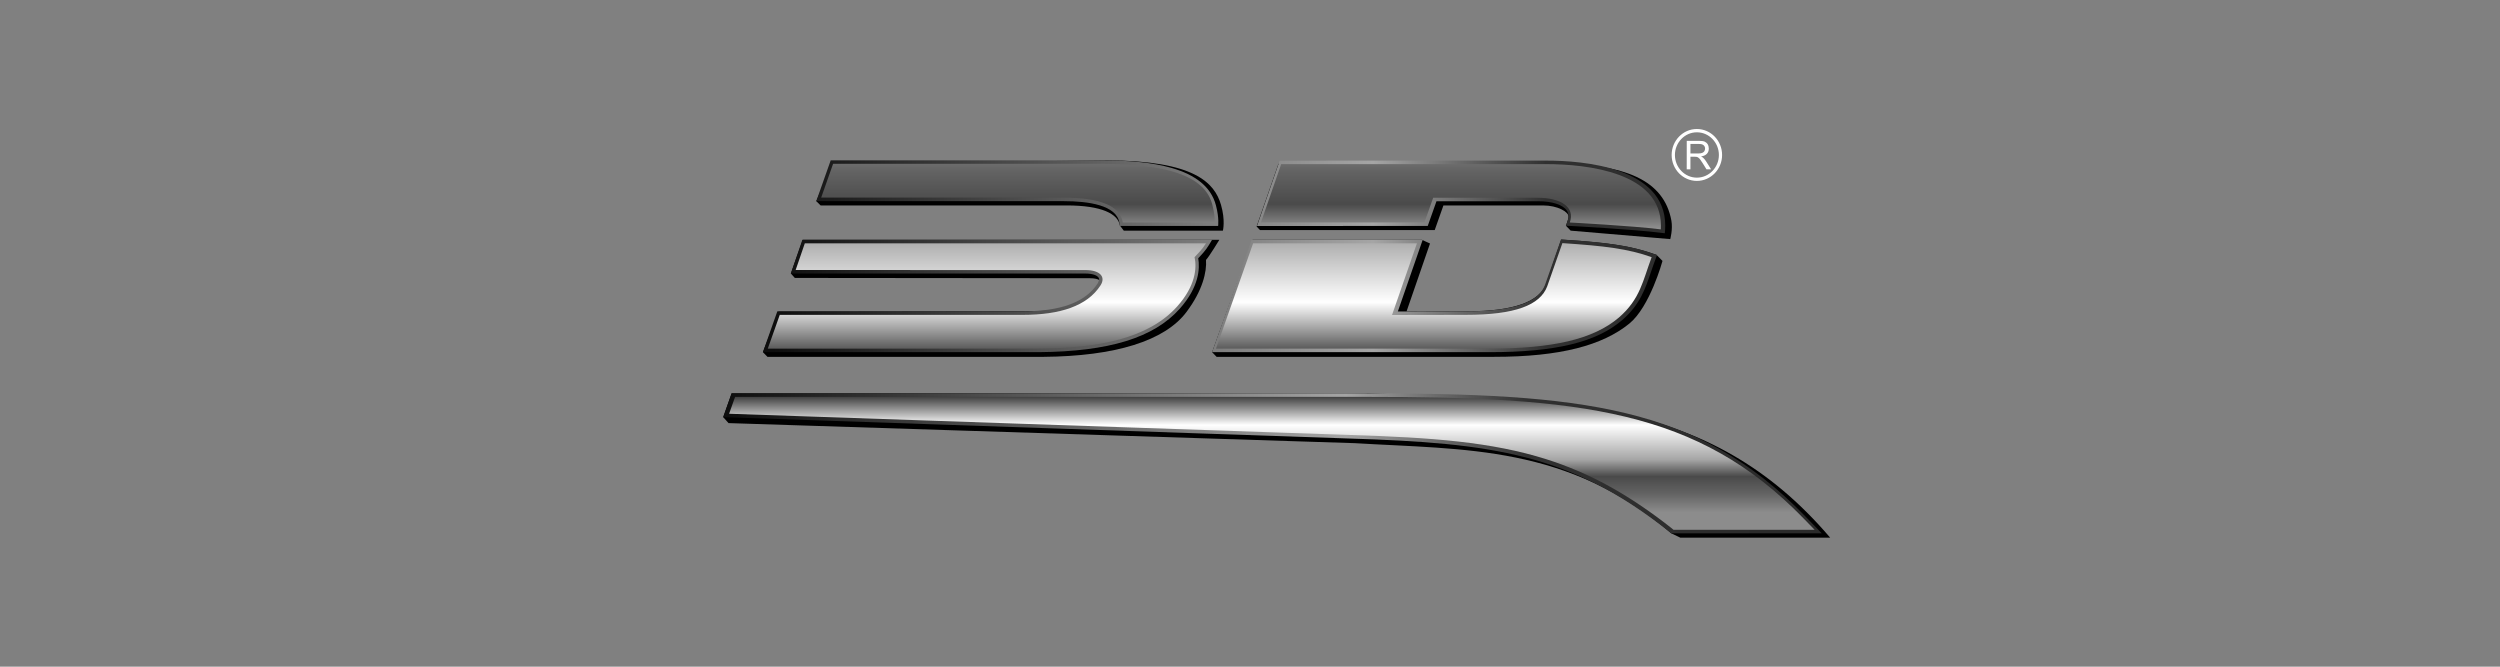 <?xml version="1.0" encoding="utf-8"?>
<!-- Generator: Adobe Illustrator 16.0.0, SVG Export Plug-In . SVG Version: 6.00 Build 0)  -->
<!DOCTYPE svg PUBLIC "-//W3C//DTD SVG 1.1//EN" "http://www.w3.org/Graphics/SVG/1.1/DTD/svg11.dtd">
<svg version="1.1" id="圖層_1" xmlns="http://www.w3.org/2000/svg" xmlns:xlink="http://www.w3.org/1999/xlink" x="0px" y="0px"
	 width="425.197px" height="113.385px" viewBox="0 0 425.197 113.385" enable-background="new 0 0 425.197 113.385"
	 xml:space="preserve">
<rect x="0" y="0" width="425.197" height="113.385" fill="#808080" stroke="none"/>
<g>
	<g>
		<g>
			<g>
				<path d="M206.15,59.895l6.889-19.114h28.784l1.391,0.634L239.23,52.95l10.514-0.015c7.484,0,12.162-1.564,13.269-4.772
					l2.513-7.413l1.009,0.065c7.208,0.485,11.04,1.035,15.199,2.527l1.021,1.036c0,0-2.128,7.827-5.666,10.677
					c-4.524,3.659-11.638,5.636-23.017,5.636h-47.155L206.15,59.895z"/>
			</g>
			<g>
				<path d="M284.075,40.667c0,0-16.817-1.43-16.935-1.437l-0.81-0.838l0.22-0.623c0.123-0.36,0.226-0.554,0.21-1
					c-0.027-0.722-1.813-1.828-4.326-1.828h-16.939l-1.481,4.19h-29.712l-0.584-0.612l3.72-10.657h47.175
					c11.743,0,18.394,2.75,19.655,9.666C284.533,39.023,284.075,40.667,284.075,40.667z"/>
			</g>
		</g>
		<g>
			<g>
				<path d="M177.444,60.691h-46.917l-0.772-0.797L132.429,53l41.915-0.064c6.259,0,9.212-0.382,12.525-4.624
					c0.05-0.061,0.033-0.668,0.045-0.706c-0.172-0.108-0.64-0.286-1.517-0.286l-50.213-0.05l-0.679-0.752l2.034-5.732l70.848-0.005
					c0,0-1.71,2.832-2.271,3.426c0.148,2.026-0.573,5.178-3.302,8.829c-3.697,4.955-12.16,7.556-24.357,7.656H177.444z"/>
			</g>
			<g>
				<path d="M207.99,39.23h-16.857l-0.678-0.896c-0.292-1.937-3.052-3.393-9.02-3.393H139.57l-0.74-0.728l2.739-6.352l46.705-0.591
					c14.896,0.047,18.295,3.819,19.391,7.567C208.437,37.487,207.99,39.23,207.99,39.23z"/>
			</g>
		</g>
	</g>
	<g>
		<path d="M308.94,91.445h-23.156l-1.538-0.738c-17.568-15.049-35.049-14.202-53.856-15.335l-106.48-3.411l-0.91-1.012l1.433-4.049
			h108.295c32.432,1.264,57.631,0,78.545,24.545H308.94z"/>
	</g>
	<g>
		<g>
			<linearGradient id="SVGID_1_" gradientUnits="userSpaceOnUse" x1="132.389" y1="50.309" x2="310.788" y2="50.309">
				<stop  offset="0" style="stop-color:#0D0D0D"/>
				<stop  offset="0.567" style="stop-color:#A5A5A5"/>
				<stop  offset="0.732" style="stop-color:#303030"/>
				<stop  offset="0.956" style="stop-color:#2B2B2B"/>
			</linearGradient>
			<path fill="url(#SVGID_1_)" d="M206.15,59.895l6.724-19.109h29.099l-4.231,12.189l11.683-0.024
				c7.831,0,12.189-1.459,13.336-4.459l2.733-7.769l0.436,0.03c7.132,0.476,11.247,0.963,15.33,2.426l0.568,0.203l-0.217,0.578
				c-0.296,0.769-0.543,1.509-0.791,2.224c-1.02,3.025-1.896,5.633-4.932,8.269c-4.398,3.762-11.343,5.442-22.523,5.442H206.15z"/>
		</g>
		<g>
			<linearGradient id="SVGID_2_" gradientUnits="userSpaceOnUse" x1="132.389" y1="33.495" x2="310.79" y2="33.495">
				<stop  offset="0" style="stop-color:#0D0D0D"/>
				<stop  offset="0.567" style="stop-color:#A5A5A5"/>
				<stop  offset="0.732" style="stop-color:#303030"/>
				<stop  offset="0.956" style="stop-color:#2B2B2B"/>
			</linearGradient>
			<path fill="url(#SVGID_2_)" d="M283.149,39.673l-0.597-0.072c-4.854-0.608-15.334-1.165-15.44-1.171l-0.781-0.037l0.265-0.762
				c0.258-0.716,0.216-1.324-0.116-1.823c-0.667-0.987-2.496-1.581-4.877-1.581h-17.287l-1.487,4.203l-29.041,0.006l3.858-11.114
				l45.446-0.003c6.05,0.003,20.131,1.085,20.131,11.058c0,0.118-0.018,0.567-0.022,0.688L283.149,39.673z"/>
		</g>
	</g>
	<g>
		<g>
			<linearGradient id="SVGID_3_" gradientUnits="userSpaceOnUse" x1="131.456" y1="50.337" x2="309.858" y2="50.337">
				<stop  offset="0" style="stop-color:#0D0D0D"/>
				<stop  offset="0.567" style="stop-color:#A5A5A5"/>
				<stop  offset="0.732" style="stop-color:#303030"/>
				<stop  offset="0.956" style="stop-color:#2B2B2B"/>
			</linearGradient>
			<path fill="url(#SVGID_3_)" d="M176.668,59.895h-46.913l2.452-6.944h41.705c6.53,0,10.712-1.552,12.775-4.742
				c0.175-0.261,0.347-0.637,0.185-0.938c-0.185-0.361-0.875-0.746-2.248-0.746l-50.12-0.006l1.963-5.732l69.683-0.005l-0.546,0.909
				c-0.506,0.86-1.239,1.627-1.813,2.236c0.298,1.712,0.171,4.854-3.13,8.57C196.258,57.445,188.633,59.798,176.668,59.895
				L176.668,59.895z"/>
		</g>
		<g>
			<linearGradient id="SVGID_4_" gradientUnits="userSpaceOnUse" x1="131.433" y1="32.851" x2="310.371" y2="32.851">
				<stop  offset="0" style="stop-color:#0D0D0D"/>
				<stop  offset="0.567" style="stop-color:#A5A5A5"/>
				<stop  offset="0.732" style="stop-color:#303030"/>
				<stop  offset="0.956" style="stop-color:#2B2B2B"/>
			</linearGradient>
			<path fill="url(#SVGID_4_)" d="M207.175,38.43h-16.708l-0.078-0.506c-0.451-3.069-5.388-3.71-9.446-3.71H138.83l2.455-6.942
				h46.493c7.487,0.05,17.308,0.988,19.033,7.676C207.386,37.139,207.175,38.43,207.175,38.43z"/>
		</g>
	</g>
	<g>
		<linearGradient id="SVGID_5_" gradientUnits="userSpaceOnUse" x1="122.999" y1="78.804" x2="309.839" y2="78.804">
			<stop  offset="0" style="stop-color:#0D0D0D"/>
			<stop  offset="0.567" style="stop-color:#A5A5A5"/>
			<stop  offset="0.732" style="stop-color:#303030"/>
			<stop  offset="0.956" style="stop-color:#2B2B2B"/>
		</linearGradient>
		<path fill="url(#SVGID_5_)" d="M309.839,90.707h-25.593l-0.457-0.369c-16.687-13.191-29.982-14.993-54.33-15.756l-106.46-3.633
			l1.433-4.049h107.341c37.358,0,56.95,2.061,75.228,20.875L309.839,90.707z"/>
	</g>
	<g>
		<g>
			<linearGradient id="SVGID_6_" gradientUnits="userSpaceOnUse" x1="243.861" y1="62.473" x2="243.861" y2="23.116">
				<stop  offset="0" style="stop-color:#1A1A1A"/>
				<stop  offset="0.281" style="stop-color:#FFFFFF"/>
				<stop  offset="0.567" style="stop-color:#A5A5A5"/>
				<stop  offset="0.705" style="stop-color:#4A4A4A"/>
				<stop  offset="0.847" style="stop-color:#636363"/>
				<stop  offset="1" style="stop-color:#8C8C8C"/>
			</linearGradient>
			<path fill="url(#SVGID_6_)" d="M253.21,59.295h-46.399l6.317-17.913h27.863l-4.236,12.192l12.509-0.023
				c8.448,0,12.659-1.646,13.882-4.841l2.584-7.362c7.127,0.475,11.153,0.951,15.183,2.39c-1.492,3.961-1.928,7.11-5.556,10.256
				C270.97,57.746,263.987,59.295,253.21,59.295z"/>
			<linearGradient id="SVGID_7_" gradientUnits="userSpaceOnUse" x1="248.472" y1="62.48" x2="248.472" y2="23.113">
				<stop  offset="0" style="stop-color:#1A1A1A"/>
				<stop  offset="0.281" style="stop-color:#FFFFFF"/>
				<stop  offset="0.567" style="stop-color:#A5A5A5"/>
				<stop  offset="0.705" style="stop-color:#4A4A4A"/>
				<stop  offset="0.847" style="stop-color:#636363"/>
				<stop  offset="1" style="stop-color:#8C8C8C"/>
			</linearGradient>
			<path fill="url(#SVGID_7_)" d="M242.266,37.841l1.487-4.207h17.689c4.096,0,6.476,1.612,5.544,4.207
				c0,0,10.541,0.552,15.485,1.168c0.007-0.108,0.018-0.524,0.018-0.633c0-9.046-12.472-10.459-19.552-10.462h-45.034l-3.449,9.927
				H242.266z"/>
		</g>
		<g>
			<linearGradient id="SVGID_8_" gradientUnits="userSpaceOnUse" x1="167.849" y1="62.475" x2="167.849" y2="23.119">
				<stop  offset="0" style="stop-color:#1A1A1A"/>
				<stop  offset="0.281" style="stop-color:#FFFFFF"/>
				<stop  offset="0.567" style="stop-color:#A5A5A5"/>
				<stop  offset="0.705" style="stop-color:#4A4A4A"/>
				<stop  offset="0.847" style="stop-color:#636363"/>
				<stop  offset="1" style="stop-color:#8C8C8C"/>
			</linearGradient>
			<path fill="url(#SVGID_8_)" d="M200.243,52.091c3.086-3.482,3.334-6.511,2.927-8.354c0.6-0.636,1.41-1.452,1.945-2.355h-68.234
				l-1.558,4.541l49.302,0.009c2.476,0,3.483,1.164,2.548,2.604c-2.26,3.501-6.828,5.016-13.26,5.016h-41.292l-2.039,5.744h46.086
				C186.676,59.212,195.307,57.638,200.243,52.091z"/>
			<linearGradient id="SVGID_9_" gradientUnits="userSpaceOnUse" x1="173.13" y1="62.491" x2="173.13" y2="23.11">
				<stop  offset="0" style="stop-color:#1A1A1A"/>
				<stop  offset="0.281" style="stop-color:#FFFFFF"/>
				<stop  offset="0.567" style="stop-color:#A5A5A5"/>
				<stop  offset="0.705" style="stop-color:#4A4A4A"/>
				<stop  offset="0.847" style="stop-color:#636363"/>
				<stop  offset="1" style="stop-color:#8C8C8C"/>
			</linearGradient>
			<path fill="url(#SVGID_9_)" d="M190.964,37.841h15.605c0.104-0.828-0.121-1.853-0.319-2.766c-1.152-5.47-8.51-7.132-18.472-7.213
				h-46.086l-2.028,5.751h41.291C186.847,33.613,190.534,34.941,190.964,37.841z"/>
		</g>
	</g>
	<linearGradient id="SVGID_10_" gradientUnits="userSpaceOnUse" x1="216.316" y1="66.506" x2="216.316" y2="87.128">
		<stop  offset="0" style="stop-color:#1A1A1A"/>
		<stop  offset="0.281" style="stop-color:#FFFFFF"/>
		<stop  offset="0.567" style="stop-color:#A5A5A5"/>
		<stop  offset="0.705" style="stop-color:#4A4A4A"/>
		<stop  offset="0.847" style="stop-color:#636363"/>
		<stop  offset="1" style="stop-color:#8C8C8C"/>
	</linearGradient>
	<path fill="url(#SVGID_10_)" d="M308.631,90.108h-24.004l-0.3-0.253c-7.383-5.828-14.078-9.448-21.302-11.739
		c-9.348-2.963-19.585-3.708-33.369-4.131l-105.654-3.614l1.025-2.872h106.934c37.01,0,56.769,2.125,74.813,20.699L308.631,90.108z"
		/>
	<path fill="#FFFFFF" d="M288.604,21.94c-2.363-0.007-4.292,1.982-4.292,4.419c0,2.439,1.929,4.41,4.292,4.41
		c2.365,0,4.288-1.978,4.288-4.41C292.893,23.923,290.97,21.94,288.604,21.94z M288.604,30.214c-2.06,0-3.735-1.736-3.735-3.854
		c0-2.122,1.676-3.858,3.735-3.858c2.063,0,3.743,1.736,3.743,3.858C292.348,28.478,290.667,30.214,288.604,30.214z"/>
	<path fill="#FFFFFF" d="M289.691,26.853c-0.09-0.082-0.216-0.166-0.376-0.249c0.451-0.059,0.776-0.215,0.998-0.454
		c0.216-0.236,0.319-0.533,0.319-0.871c0-0.271-0.06-0.519-0.187-0.739c-0.133-0.216-0.32-0.364-0.53-0.459
		c-0.214-0.086-0.532-0.126-0.952-0.126h-2.083l-0.005,4.845h0.632v-2.143h0.723c0.153-0.003,0.266,0.004,0.336,0.022
		c0.101,0.021,0.197,0.066,0.282,0.131c0.095,0.059,0.21,0.17,0.323,0.321c0.118,0.151,0.26,0.376,0.446,0.666l0.619,1.002h0.787
		l-0.821-1.31C290.041,27.229,289.873,27.019,289.691,26.853z M288.849,26.102h-1.341v-1.617h1.482c0.348,0,0.607,0.075,0.771,0.231
		c0.154,0.14,0.237,0.333,0.237,0.563c0,0.162-0.055,0.303-0.126,0.444c-0.09,0.124-0.211,0.22-0.375,0.283
		C289.344,26.067,289.124,26.102,288.849,26.102z"/>
</g>
</svg>
